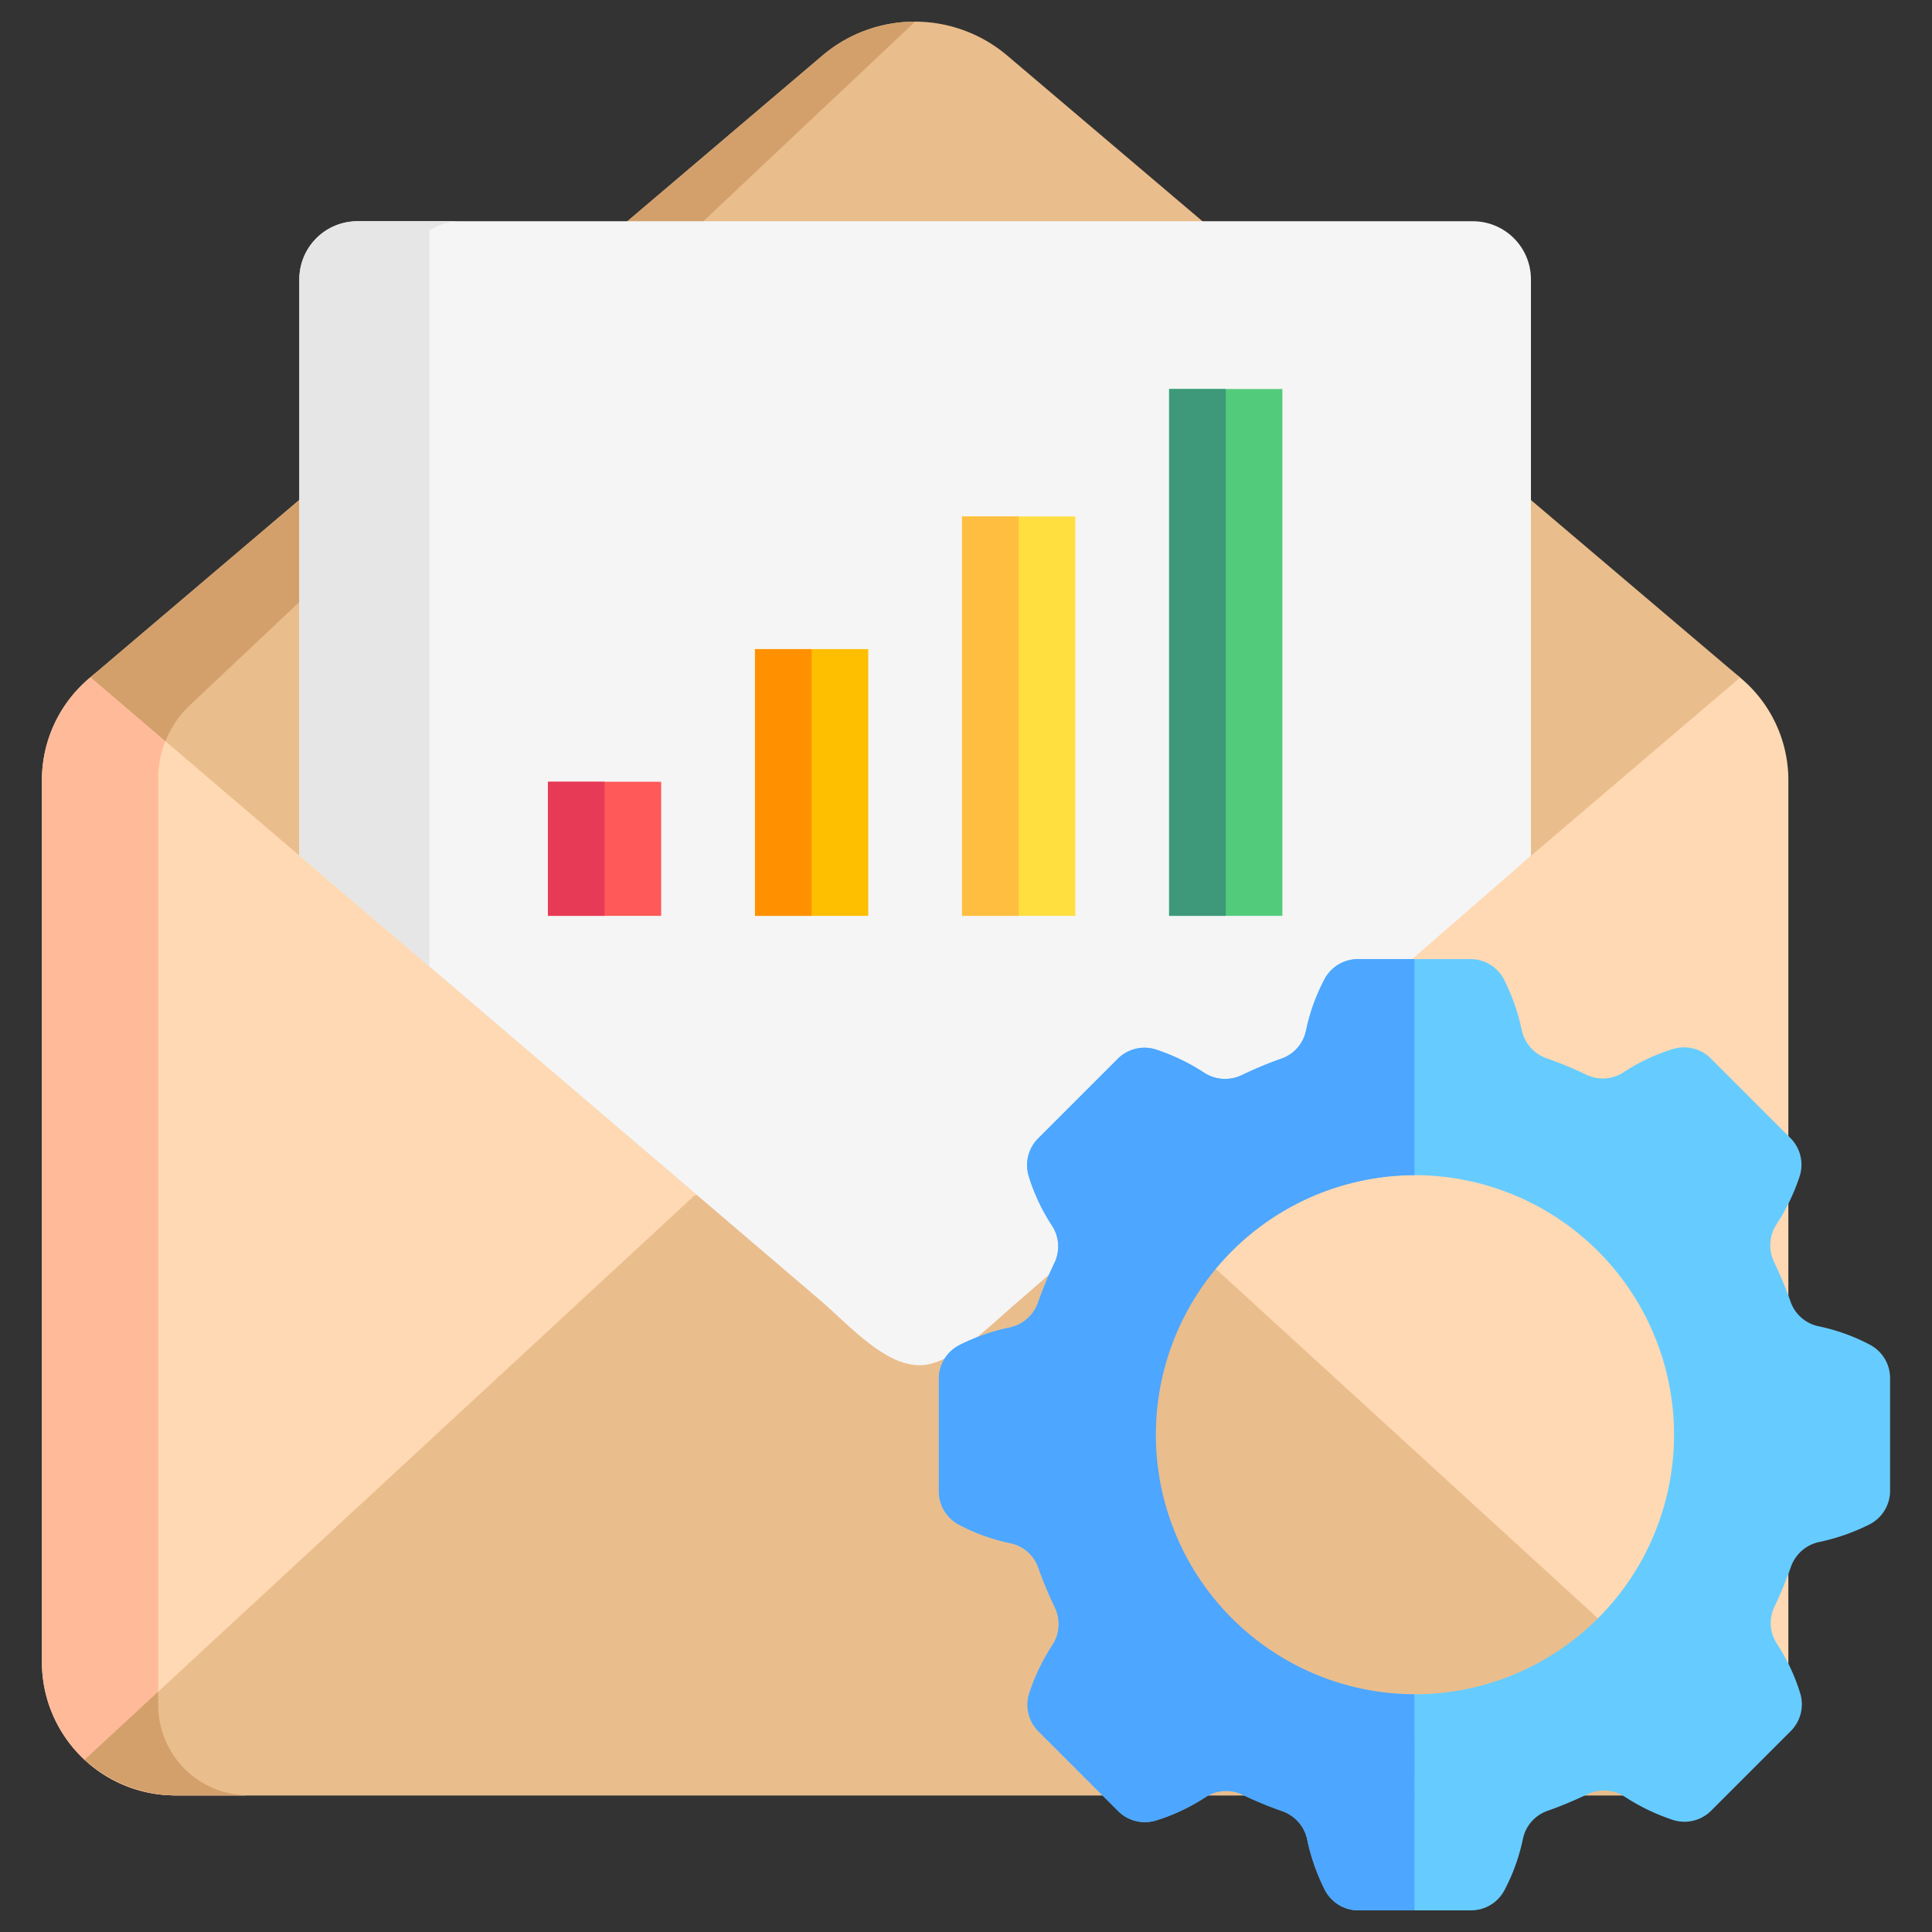 <svg viewBox="0 0 512 512" xmlns="http://www.w3.org/2000/svg"><rect x="0" y="0" width="512" height="512" fill="#333333" stroke="none"/><g id="Layer_1" data-name="Layer 1"><path d="m438.6 475.794h-392.158a35.335 35.335 0 0 1 -35.335-35.335v-233.693a35.335 35.335 0 0 1 35.335-35.335h392.158a35.335 35.335 0 0 1 35.334 35.335v233.693a35.335 35.335 0 0 1 -35.334 35.335z" fill="#ffd9b3"/><path d="m65.9 475.794h-19.458a35.335 35.335 0 0 1 -35.335-35.335v-233.693a35.335 35.335 0 0 1 35.335-35.335h20.273l-16.376 15.434a26.779 26.779 0 0 0 -8.412 19.488v245.472a23.969 23.969 0 0 0 23.973 23.969z" fill="#fb9"/><path d="m461.147 179.557-193.538 164.952a38.8 38.8 0 0 1 -50.365-.024l-193.253-165.006c.509-.423 193.869-164.679 193.869-164.679a37.855 37.855 0 0 1 49.132-.023s194.108 164.739 194.155 164.78z" fill="#eabd8c"/><path d="m43.843 196.429-19.852-16.95c.509-.423 193.869-164.679 193.869-164.679a37.775 37.775 0 0 1 24.661-9.063l-192.182 181.128a26.76 26.76 0 0 0 -6.496 9.564z" fill="#d3a06c"/><path d="m47.089 475.794a36.706 36.706 0 0 1 -24.645-9.461l161.621-149.533h116.852l161.683 147.874a36.724 36.724 0 0 1 -26.365 11.12z" fill="#eabd8c"/><path d="m65.9 475.794h-18.811a36.7 36.7 0 0 1 -24.645-9.462l19.483-18.025v3.518a23.969 23.969 0 0 0 23.973 23.969z" fill="#d3a06c"/><path d="m79.329 226.729v-152.703a15.393 15.393 0 0 1 15.393-15.393h295.6a15.392 15.392 0 0 1 15.392 15.393v152.774l-136.571 118.7c-6.784 5.78-16.592 15.912-24.964 16.286-9.542.425-19.211-10.706-26.935-17.3z" fill="#f5f5f5"/><path d="m175.215 242.708h-30.015v-35.536h30.015z" fill="#ff5959"/><path d="m160.207 242.708h-15.007v-35.536h15.007z" fill="#e63a57"/><path d="m230.091 242.708h-30.015v-70.689h30.015z" fill="#fdbf00"/><path d="m215.084 242.708h-15.008v-70.689h15.008z" fill="#ff9100"/><path d="m284.967 242.708h-30.015v-105.842h30.015z" fill="#ffdf40"/><path d="m269.96 242.708h-15.008v-105.842h15.008z" fill="#ffbe40"/><path d="m339.843 103.087v139.621h-30.015v-139.621z" fill="#52cc7b"/><path d="m324.836 103.087v139.621h-15.008v-139.621z" fill="#3d997a"/><path d="m495.629 356.411a51.605 51.605 0 0 0 -13.728-4.944 10.035 10.035 0 0 1 -7.374-6.484 105.013 105.013 0 0 0 -4.341-10.451 10.208 10.208 0 0 1 .546-9.969 54.384 54.384 0 0 0 6.207-12.875 9.991 9.991 0 0 0 -2.487-10.12l-21.058-21.057a10.014 10.014 0 0 0 -9.974-2.533 51.594 51.594 0 0 0 -13.207 6.213 10.038 10.038 0 0 1 -9.81.624 104.826 104.826 0 0 0 -10.459-4.327 10.206 10.206 0 0 1 -6.653-7.432 54.346 54.346 0 0 0 -4.713-13.484 10 10 0 0 0 -8.919-5.4h-29.77a10.026 10.026 0 0 0 -8.851 5.263 51.628 51.628 0 0 0 -4.943 13.728 10.034 10.034 0 0 1 -6.484 7.374 105.03 105.03 0 0 0 -10.452 4.341 10.206 10.206 0 0 1 -9.969-.546 54.394 54.394 0 0 0 -12.874-6.206 9.991 9.991 0 0 0 -10.12 2.487l-21.058 21.057a10.02 10.02 0 0 0 -2.533 9.975 51.6 51.6 0 0 0 6.214 13.207 10.038 10.038 0 0 1 .624 9.81 104.907 104.907 0 0 0 -4.327 10.458 10.207 10.207 0 0 1 -7.433 6.653 54.379 54.379 0 0 0 -13.483 4.713 10 10 0 0 0 -5.4 8.92v29.77a10.023 10.023 0 0 0 5.263 8.85 51.605 51.605 0 0 0 13.728 4.944 10.032 10.032 0 0 1 7.374 6.484 105.112 105.112 0 0 0 4.341 10.451 10.208 10.208 0 0 1 -.546 9.969 54.354 54.354 0 0 0 -6.206 12.874 9.988 9.988 0 0 0 2.487 10.12l21.059 21.06a10.014 10.014 0 0 0 9.974 2.533 51.627 51.627 0 0 0 13.207-6.213 10.037 10.037 0 0 1 9.811-.624 105.046 105.046 0 0 0 10.458 4.327 10.206 10.206 0 0 1 6.653 7.432 54.386 54.386 0 0 0 4.713 13.484 10 10 0 0 0 8.92 5.4h29.769a10.025 10.025 0 0 0 8.851-5.267 51.646 51.646 0 0 0 4.944-13.727 10.03 10.03 0 0 1 6.484-7.374 105.457 105.457 0 0 0 10.451-4.342 10.208 10.208 0 0 1 9.969.546 54.377 54.377 0 0 0 12.874 6.207 9.991 9.991 0 0 0 10.12-2.487l21.058-21.058a10.015 10.015 0 0 0 2.533-9.974 51.627 51.627 0 0 0 -6.213-13.207 10.038 10.038 0 0 1 -.625-9.81 104.907 104.907 0 0 0 4.327-10.458 10.207 10.207 0 0 1 7.433-6.653 54.386 54.386 0 0 0 13.484-4.713 10 10 0 0 0 5.4-8.92v-29.77a10.022 10.022 0 0 0 -5.266-8.849zm-120.782 92.6a68.793 68.793 0 1 1 68.792-68.793 68.792 68.792 0 0 1 -68.792 68.794z" fill="#6cf"/><path d="m113.768 256.134-34.439-29.4v-152.708a15.393 15.393 0 0 1 15.393-15.393h27.437a15.305 15.305 0 0 0 -8.391 2.5z" fill="#e6e6e6"/><path d="m374.847 506.265h-14.811a10 10 0 0 1 -8.92-5.4 54.386 54.386 0 0 1 -4.713-13.484 10.206 10.206 0 0 0 -6.653-7.432 105.046 105.046 0 0 1 -10.458-4.327 10.037 10.037 0 0 0 -9.811.624 51.627 51.627 0 0 1 -13.207 6.213 10.014 10.014 0 0 1 -9.974-2.533l-21.057-21.056a9.988 9.988 0 0 1 -2.487-10.12 54.354 54.354 0 0 1 6.206-12.874 10.208 10.208 0 0 0 .546-9.969 105.112 105.112 0 0 1 -4.341-10.451 10.032 10.032 0 0 0 -7.374-6.484 51.605 51.605 0 0 1 -13.728-4.944 10.023 10.023 0 0 1 -5.263-8.85v-29.77a10 10 0 0 1 5.4-8.92 54.379 54.379 0 0 1 13.483-4.713 10.207 10.207 0 0 0 7.433-6.653 104.907 104.907 0 0 1 4.327-10.458 10.038 10.038 0 0 0 -.624-9.81 51.6 51.6 0 0 1 -6.214-13.207 10.02 10.02 0 0 1 2.533-9.975l21.06-21.057a9.991 9.991 0 0 1 10.12-2.487 54.394 54.394 0 0 1 12.874 6.206 10.206 10.206 0 0 0 9.969.546 105.03 105.03 0 0 1 10.452-4.341 10.034 10.034 0 0 0 6.484-7.374 51.628 51.628 0 0 1 4.943-13.728 10.026 10.026 0 0 1 8.851-5.263h14.958v57.253a68.793 68.793 0 0 0 0 137.585z" fill="#4da6ff"/></g></svg>